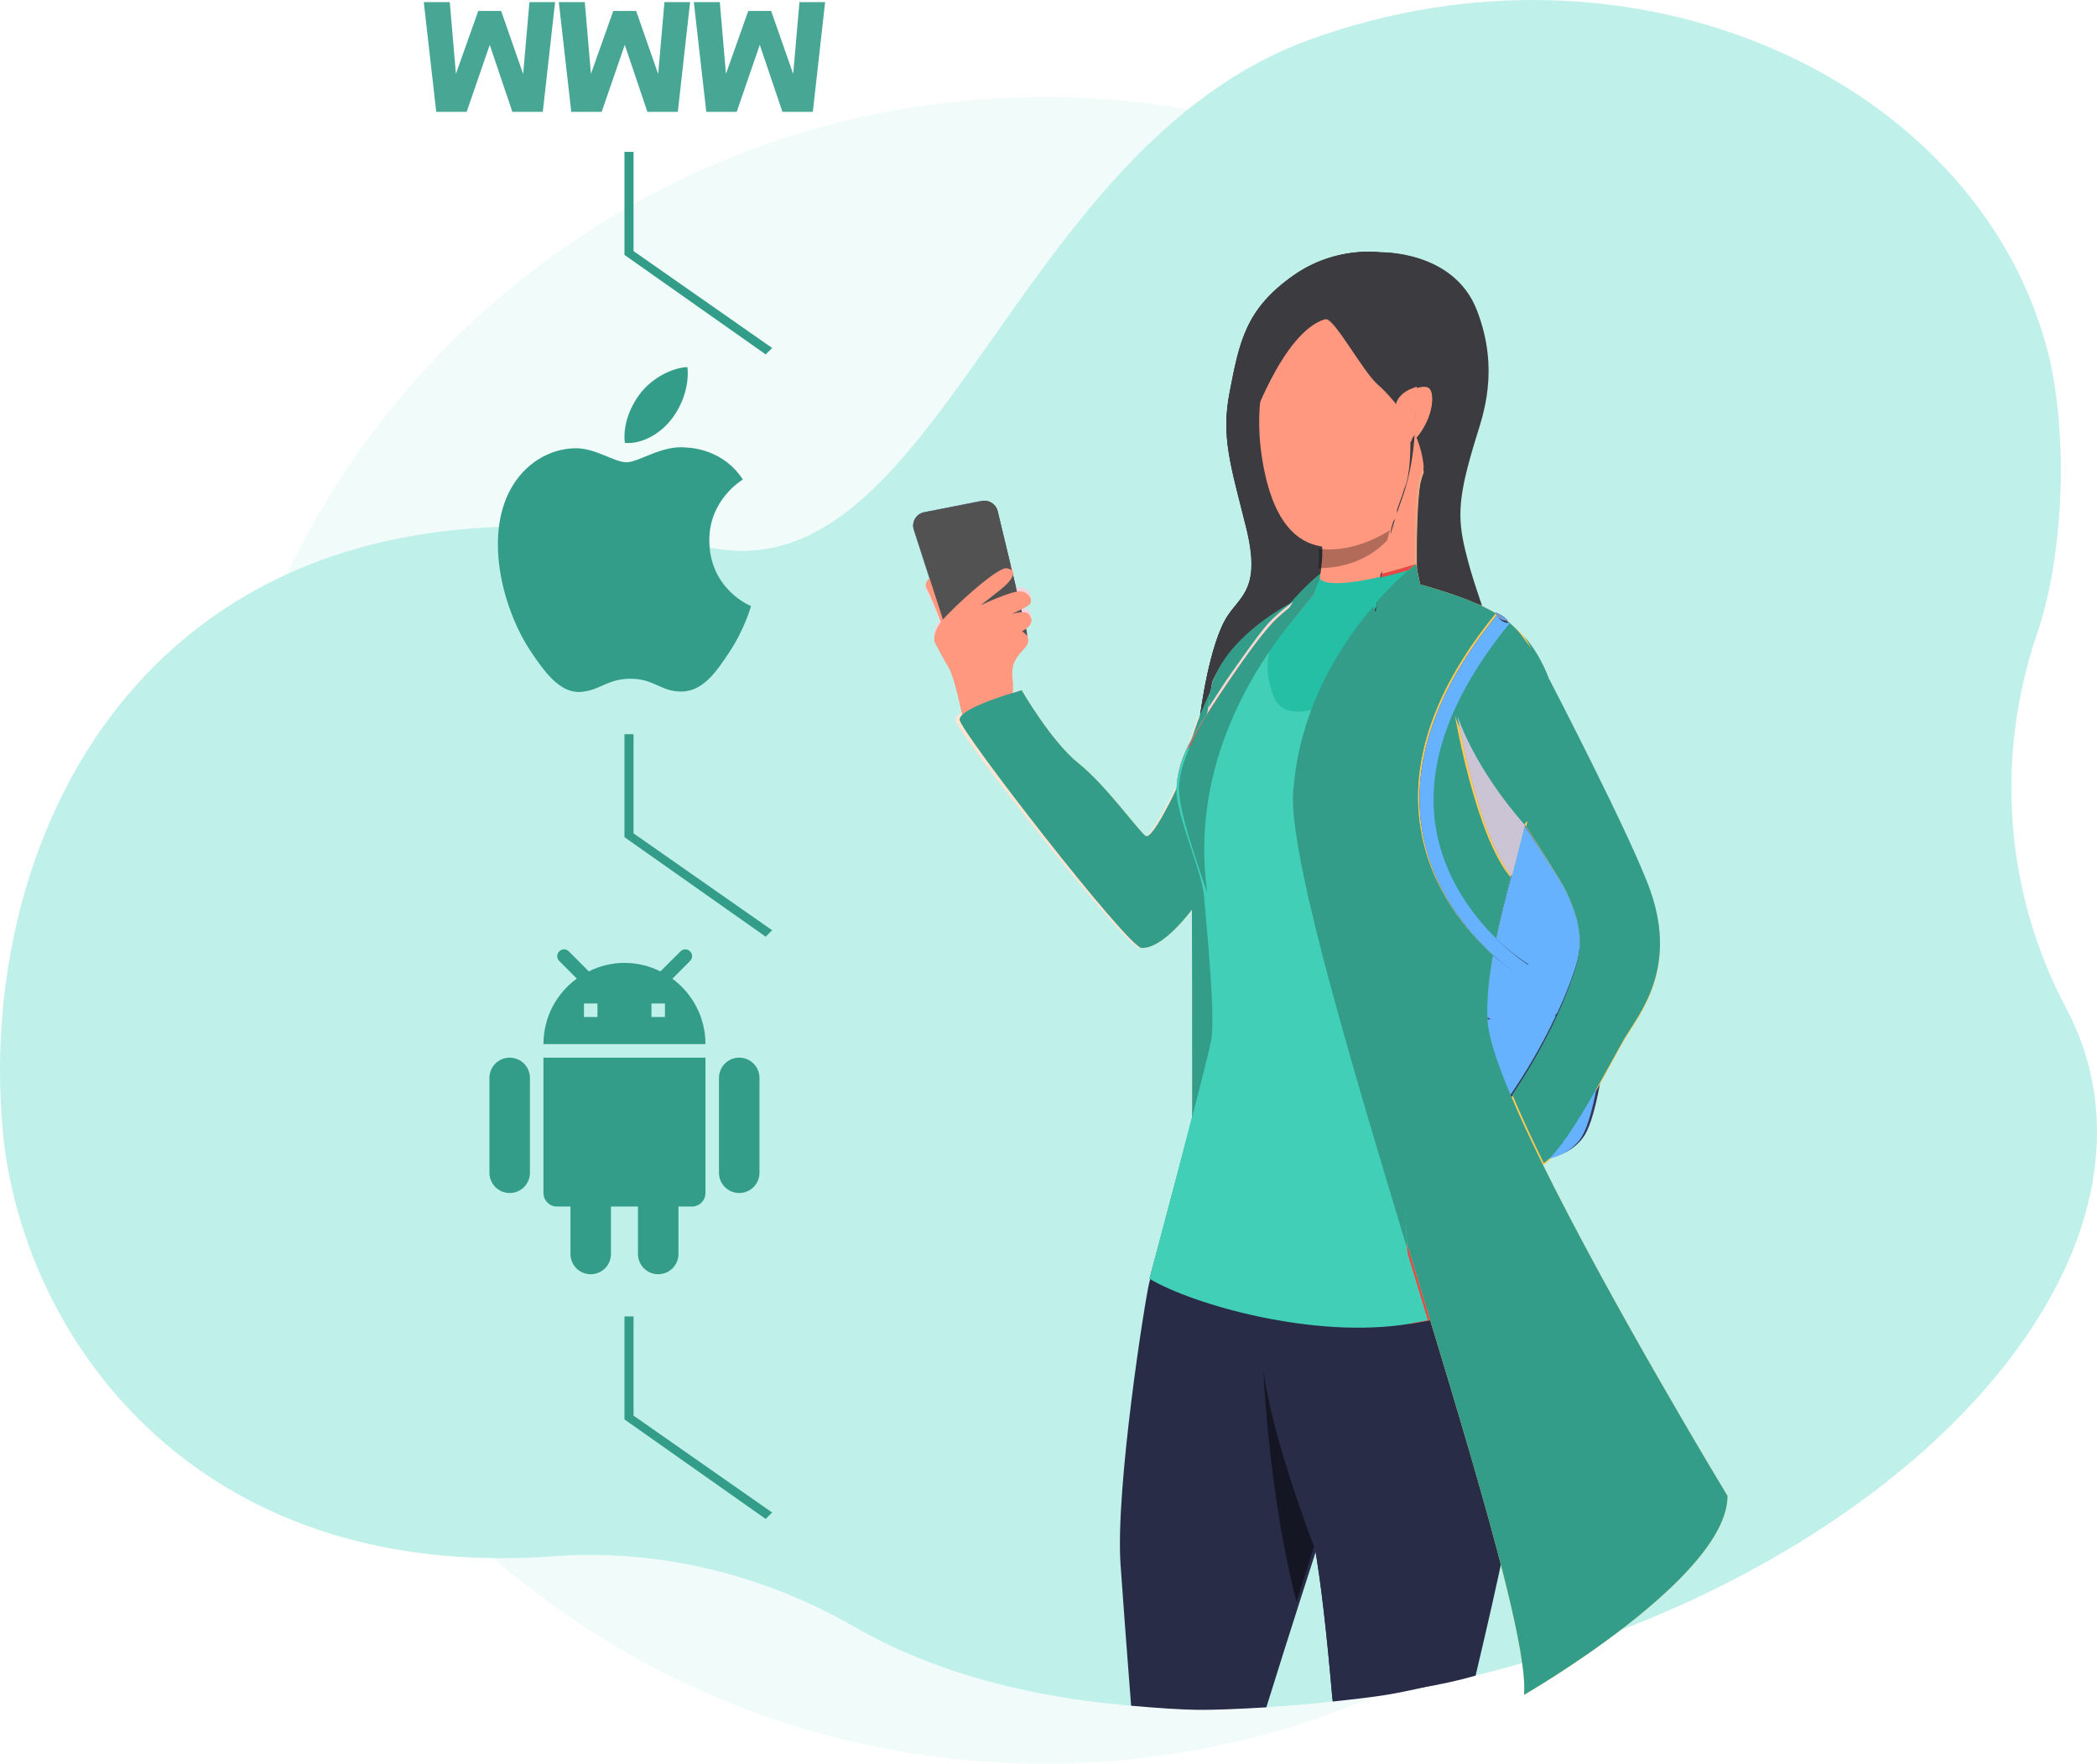 <?xml version="1.0" encoding="UTF-8"?>
<svg width="497px" height="418px" viewBox="0 0 497 418" version="1.1" xmlns="http://www.w3.org/2000/svg" xmlns:xlink="http://www.w3.org/1999/xlink">
    <!-- Generator: Sketch 53.2 (72643) - https://sketchapp.com -->
    <title>Group 49</title>
    <desc>Created with Sketch.</desc>
    <defs>
        <path d="M483.822,231.835 C490.352,212.708 491.376,183.161 485.984,163.555 C468.668,100.565 460.446,12.605 383.22,40.645 C334.105,58.48 272.933,48.735 250.066,16.311 C239.968,1.992 202.454,6.178 185.8,2.645 C156.184,-3.636 118.619,0.609 96.022,22.538 C83.865,34.336 69.594,46.725 60,63.941 C10.429,152.888 -2.678,301.764 1.664,349.524 C6.021,397.444 46.216,456.713 132.076,450.489 C157.354,448.656 182.182,454.871 203.574,467.24 C240.109,488.368 298.181,493.32 358.505,476.741 C449.245,451.802 510.712,387.595 495.794,333.334 C494.565,328.867 492.857,324.607 490.706,320.563 C476.255,293.394 473.742,261.357 483.822,231.835 Z" id="path-1"></path>
    </defs>
    <g id="Page-1" stroke="none" stroke-width="1" fill="none" fill-rule="evenodd">
        <g id="Group-49" transform="translate(0, -82)">
            <g id="Group-14" transform="translate(250, 250) scale(-1, 1) translate(-250, -250) ">
                <path d="M492.681,320.918 C478.23,293.749 475.717,261.712 485.797,232.19 C492.327,213.062 493.351,183.516 487.959,163.91 C470.643,100.919 390.552,63.389 313.326,91.43 C242.521,117.141 225.187,223.211 170.82,211.68 C42.95,184.561 -3.106,275.692 3.639,349.879 C7.996,397.799 48.191,457.068 134.051,450.843 C159.329,449.011 184.157,455.226 205.549,467.595 C242.084,488.723 300.156,493.674 360.48,477.096 C451.219,452.157 512.687,387.95 497.769,333.689 C496.54,329.222 494.832,324.961 492.681,320.918" id="Fill-5" fill="#BFF0EA" transform="translate(251.5, 284.5) scale(-1, 1) translate(-251.5, -284.5) "></path>
                <path d="M252.5,500 C142.872,500 54,411.575 54,302.499 C54,193.424 142.872,105 252.5,105 C362.13,105 451,193.424 451,302.499 C451,411.575 362.13,500 252.5,500 Z" id="Fill-4" fill="#BFF0EA" opacity="0.22" style="mix-blend-mode: multiply;"></path>
                <g id="Group-29" transform="translate(249.5, 243.5) scale(-1, 1) translate(-249.5, -243.5) ">
                    <mask id="mask-2" fill="white">
                        <use xlink:href="#path-1"></use>
                    </mask>
                    <g id="Fill-5"></g>
                </g>
            </g>
            <g id="Group-39" transform="translate(255.5, 285.5) scale(-1, 1) translate(-255.5, -285.5) translate(101, 83)">
                <g id="18951" transform="translate(0, 58)">
                    <g id="Group-48">
                        <path d="M186.901,88.672 C186.901,88.672 189.451,81.962 190.392,80.428 C191.332,78.892 188.394,75.578 186.551,79.564 C184.706,83.551 183.573,86.102 183.573,86.102 L186.901,88.672" id="Fill-116" fill="#EEA886"></path>
                        <path d="M184.363,94.436 L193.416,66.556 C194.01,64.72 192.858,62.778 190.952,62.402 L177.328,59.733 C175.621,59.4 173.95,60.463 173.544,62.148 L166.663,90.773 C166.226,92.59 167.428,94.393 169.279,94.702 L180.734,96.626 C182.323,96.896 183.869,95.962 184.363,94.436" id="Fill-117" fill="#525252"></path>
                        <path d="M188.422,93.265 C188.422,93.265 189.549,90.875 185.639,86.874 C180.443,81.559 173.16,75.419 171.437,75.68 C168.956,76.058 169.441,78.023 172.941,80.797 C176.44,83.571 177.597,84.468 177.597,84.468 C177.597,84.468 170.088,80.869 167.997,81.163 C165.909,81.457 165.022,83.574 166.169,84.393 C167.32,85.215 170.247,86.535 170.247,86.535 C170.247,86.535 166.9,85.449 166.085,86.655 C165.48,87.549 164.848,88.91 167.757,90.638 C167.757,90.638 164.77,92.216 167.401,94.888 C170.028,97.566 170.37,99.195 169.963,102.683 C169.555,106.171 171.766,111.672 171.766,111.672 L181.909,110.538 C181.909,110.538 183.769,101.43 185.088,99.303 C186.409,97.176 188.422,93.265 188.422,93.265" id="Fill-118" fill="#EEA886"></path>
                        <path d="M123.732,151.337 C128.396,158.339 134.508,165.741 139.432,165.672 C142.608,165.629 182.588,114.126 182.573,111.543 C182.552,108.623 167.858,104.596 167.858,104.596 C167.858,104.596 160.846,116.762 154.406,121.896 C147.969,127.027 140.116,137.98 138.501,139.111 C136.882,140.246 131.033,127.661 131.033,127.661 C129.102,121.597 126.718,110.868 121.086,100.925 C115.453,90.983 102.818,86.672 102.818,86.672 C78.204,97.737 116.544,139.163 116.544,139.163 C116.544,139.163 121.502,148.14 123.732,151.337" id="Fill-119" fill="#FFCA55"></path>
                        <path d="M127.571,132.672 C127.571,132.672 127.313,209.651 127.571,227.405 C127.829,245.162 104.573,184.747 104.573,184.747 C104.573,184.747 116.976,147.083 127.571,132.672" id="Fill-120" fill="#FFCA55"></path>
                        <path d="M103.573,83.672 L125.573,118.672 C125.549,118.584 124.844,116.039 123.652,108.675 C123.424,107.275 123.181,105.703 122.919,103.942 C122.844,103.421 122.73,102.903 122.589,102.39 C118.069,91.875 104.098,83.942 103.588,83.678 L103.573,83.672" id="Fill-123" fill="#EDDAD3"></path>
                        <path d="M122.466,102.262 C122.466,102.262 123.073,103.538 123.573,108.672 L119.45,102.365 C119.45,102.365 112.083,91.67 109.563,88.891 C107.038,86.109 103.573,83.672 103.573,83.672 C103.573,83.672 118.064,90.728 122.466,102.262" id="Fill-124" fill="#FFCA55"></path>
                        <path d="M124.05,153.403 C124.08,153.127 124.095,152.968 124.095,152.941 L124.074,153.07 L124.05,153.403" id="Fill-125" fill="#2F4563"></path>
                        <path d="M82.975,0.795 C82.975,0.795 65.548,0.212 59.987,14.479 C54.426,28.746 58.625,39.685 60.208,44.877 C64.353,58.449 64.695,63.375 62.689,71.564 C60.913,78.826 59.276,82.574 57.224,89.361 C55.173,96.148 58.595,95.393 58.892,95.889 C59.188,96.384 125.573,110.672 125.573,110.672 C125.573,110.672 123.464,93.698 119.071,87.013 C115.846,82.102 111.014,80.437 114.654,65.886 C118.296,51.341 120.602,44.59 118.563,34.04 C116.2,21.816 114.711,14.18 103.205,6.165 C96.267,1.333 88.473,0.266 82.975,0.795" id="Fill-126" fill="#3B3B40"></path>
                        <path d="M63.394,182.329 C62.838,192.354 60.639,202.927 56.08,213.767 C56.08,213.767 41.783,219.658 34.882,210.723 C32.161,207.207 29.792,195.386 28.792,180.303 C27.243,157.083 34.108,123.904 42.816,103.672 C42.816,103.672 65.82,138.995 63.394,182.329" id="Fill-127" fill="#323657"></path>
                        <path d="M63.573,182.677 C63.027,192.598 60.866,203.06 56.386,213.787 C56.386,213.787 42.338,219.616 35.557,210.775 C32.883,207.295 30.555,195.598 29.573,180.672 L63.573,182.677" id="Fill-128" fill="#323657"></path>
                        <path d="M96.725,76.672 C96.725,76.672 116.113,90.554 122.573,123.672 C122.573,123.672 104.378,88.259 98.447,81.948 C98.447,81.948 95.94,79.577 96.725,76.672" id="Fill-129" fill="#FFCA55"></path>
                        <path d="M94.217,343.643 C95.582,327.611 96.989,315.518 98.439,307.361 C98.844,305.079 99.269,302.92 99.722,300.951 C102.125,290.402 102.544,254.362 102.571,233.164 C102.583,223.73 102.52,217.239 102.52,217.239 C102.52,217.239 102.314,217.073 101.921,216.778 C97.39,213.329 68.342,192.306 58.214,211.957 C55.538,217.149 53.791,222.723 52.73,228.533 C49.482,246.342 47.064,269.141 49.686,287.417 C51.18,297.841 54.712,314.749 60.282,338.142 C64.453,339.324 68.86,340.29 73.503,341.043 C78.147,341.796 85.051,342.662 94.217,343.643 Z" id="Fill-134" fill="#292C47"></path>
                        <path d="M62.091,181.405 C59.399,192.077 45.734,245.382 46.071,248.554 C46.196,249.74 61.192,252.236 74.967,254.641 C97.883,258.644 127.468,250.117 137.573,244.042 L137.57,244.03 C137.357,243.245 123.813,193.022 122.817,187.23 C121.808,181.396 124.035,159.511 124.542,153.342 C124.731,151.051 125.715,147.78 126.867,144.257 L126.867,144.254 C128.82,138.284 131.257,131.596 131.12,127.706 C131.02,124.751 130.285,121.986 129.081,119.191 L129.081,119.188 C127.711,116.019 125.746,112.808 123.434,109.234 C122.085,107.146 120.663,105.021 119.247,102.954 C114.629,96.223 110.017,90.114 107.751,88.007 C106.068,86.447 104.488,85.243 103.127,84.337 L103.115,84.331 C101.11,83.006 99.572,82.312 98.831,82.013 L98.828,82.013 C98.515,81.89 98.348,81.835 98.348,81.835 L78.372,78.672 C78.372,78.672 76.24,79.436 73.232,80.45 C69.547,81.699 64.54,83.323 60.539,84.365 L60.527,84.368 C59.913,84.531 59.32,84.678 58.758,84.808 C58.758,84.808 55.347,86.073 51.743,90.108 C48.307,93.956 44.674,100.264 44.573,113.08 C44.485,124.377 57.555,151.383 59.573,159.723 C61.587,168.062 64.777,170.73 62.091,181.405" id="Fill-135" fill="#EB4747"></path>
                        <path d="M74.115,80.233 C74.115,80.233 74.677,56.908 72.681,53.154 C70.691,49.404 96.826,68.769 96.826,68.769 C96.826,68.769 96.733,69.686 96.697,70.345 L96.682,70.681 C96.631,72.867 96.655,73.197 96.847,75.057 C96.871,75.282 96.898,75.536 96.928,75.815 C97.241,78.843 98.062,82.117 99.367,84.837 C102.241,90.828 74.115,80.233 74.115,80.233" id="Fill-136" fill="#EEA886"></path>
                        <path d="M97.881,81.923 C97.881,81.923 111.133,102.499 106.645,104.295 C102.162,106.092 77.89,101.898 67.573,82.357 C67.573,82.357 83,74.364 97.881,81.923" id="Fill-137" fill="#EEA886"></path>
                        <path d="M66.47,117.672 C66.47,117.672 49.766,111.607 44.573,111.198 C44.573,111.198 48.464,80.837 65.709,83.888 C82.948,86.938 66.47,117.672 66.47,117.672" id="Fill-138" fill="#EDDAD3"></path>
                        <path d="M97.435,77.601 C97.435,77.601 96.415,81.536 74.441,74.672 L73.407,79.742 C73.407,79.742 70.503,80.186 62.573,83.482 C62.573,83.482 102.195,121.455 108.179,105.953 C114.163,90.455 98.949,81.52 98.949,81.52 L97.435,77.601" id="Fill-139" fill="#EB4747"></path>
                        <path d="M98.573,81.672 L128.573,118.672 C127.214,115.518 125.265,112.322 122.972,108.765 C121.635,106.686 120.225,104.572 118.821,102.514 C114.242,95.815 109.669,89.735 107.421,87.638 C105.752,86.085 104.186,84.886 102.836,83.985 L102.824,83.979 C100.835,82.661 99.311,81.97 98.576,81.672 L98.573,81.672" id="Fill-140" fill="#EB4747"></path>
                        <path d="M123.861,152.672 C125.783,146.719 130.927,133.037 130.554,127.237 C130.36,124.296 129.482,121.533 128.3,118.746 L128.3,118.743 C126.953,115.583 125.022,112.053 122.75,108.483 C121.425,106.403 119.034,102.888 117.64,100.826 C113.102,94.115 109.565,89.684 107.341,87.586 C105.687,86.024 104.122,84.721 102.782,83.818 C100.815,82.494 99.304,81.97 98.576,81.672 L98.573,81.672 C98.573,81.672 129.894,110.178 123.861,152.672" id="Fill-141" fill="#FFCA55"></path>
                        <path d="M56.336,208.672 C56.336,208.672 58.451,211.996 59.762,212.654 C61.073,213.312 62.573,216.426 62.573,216.426 L54.191,222.672 C54.191,222.672 51.126,215.316 47.287,213.01 C43.448,210.706 56.336,208.672 56.336,208.672" id="Fill-142" fill="#EEA886"></path>
                        <path d="M42.962,101.799 C42.962,101.799 49.954,81.573 64.457,87.897 C78.401,93.975 59.604,118.656 57.925,121.683 C56.248,124.71 40.483,149.039 38.897,152.321 C33.876,162.691 35.562,167.835 37.265,172.806 C42.989,189.485 54.178,205.083 56.894,207.772 C59.616,210.46 48.499,220.123 44.104,217.089 C38.251,213.052 27.765,192.037 24.886,187.262 C21.365,181.41 12.469,170.877 18.772,152.578 C23.018,140.254 42.962,101.799 42.962,101.799" id="Fill-143" fill="#FFCA55"></path>
                        <path d="M65.117,210.672 L46.573,225.65 C46.573,225.65 61.117,247.649 68.091,238.404 C75.069,229.162 65.117,210.672 65.117,210.672" id="Fill-144" fill="#DBCAC3"></path>
                        <path d="M103.353,126.727 L103.356,126.733 C100.324,94.284 74.416,74.672 74.416,74.672 L73.417,79.495 C46.762,87.036 46.13,92.964 44.893,110.84 C44.414,117.703 46.332,126.856 48.806,136.703 C49.809,140.699 50.911,144.814 51.973,148.934 C55.122,161.119 57.997,173.38 57.434,182.98 C56.209,203.824 0.573,295.543 0.573,295.543 C0.573,314.926 48.785,342.672 48.785,342.672 C46.536,317.117 107.691,152.466 103.353,126.727" id="Fill-145" fill="#FFCA55"></path>
                        <path d="M51.67,148.672 L51.67,148.669 C59.792,138.991 64.573,110.672 64.573,110.672 C59.736,124.498 48.576,136.539 48.576,136.539 L48.573,136.539 C49.553,140.504 50.631,144.585 51.67,148.672" id="Fill-146" fill="#B38761"></path>
                        <path d="M98.573,307.545 L98.573,307.548 C99.941,311.869 101.351,316.315 102.732,320.672 C109.413,294.663 110.573,265.672 110.573,265.672 C108.545,281.839 98.573,307.545 98.573,307.545" id="Fill-147" fill="#151624"></path>
                        <path d="M48.441,171.264 L47.573,169.853 L47.576,169.853 L48.441,171.264 M49.302,172.672 L47.576,169.853 C47.826,169.697 66.201,158.119 69.681,137.301 C72.215,122.182 66.081,105.663 52.177,88.692 L55.126,86.672 C69.672,104.43 75.649,121.775 72.938,137.886 C69.175,160.236 50.116,172.175 49.302,172.672" id="Fill-148" fill="#323657"></path>
                        <path d="M52.604,88.177 C52.604,88.177 53.486,86.893 55.541,86.167 C55.541,86.167 55.157,88.105 52.604,88.177" id="Fill-149" fill="#323657"></path>
                        <path d="M96.46,9.886 C96.46,9.886 115.533,22.403 109.334,52.667 C103.134,82.926 80.618,66.286 78.168,64.572 C75.725,62.857 68.165,43.917 67.868,35.656 C67.592,27.878 63.554,-3.307 96.46,9.886" id="Fill-150" fill="#EEA987"></path>
                        <path d="M96.021,15.872 C94.019,15.273 87.266,28.419 83.633,31.66 C79.997,34.902 73.314,43.046 72.659,51.965 C72.004,60.883 64.529,32.475 67.114,21.93 C69.699,11.387 73.154,-4.073 96.534,8.188 C119.914,20.449 113.871,42.37 113.871,42.37 C113.871,42.37 106.131,18.876 96.021,15.872" id="Fill-151" fill="#3B3B40"></path>
                        <path d="M79.12,36.786 C78.491,33.238 70.458,30.241 70.574,35.567 C70.691,40.895 75.127,47.043 77.638,46.655 C80.146,46.266 79.704,40.056 79.12,36.786" id="Fill-152" fill="#EEA987"></path>
                        <path d="M97.573,75.672 L97.533,75.672 C83.255,75.497 78.573,64.672 78.573,64.672 C88.467,72.204 96.381,70.954 97.418,70.744 L97.402,71.095 C97.349,73.382 97.374,73.727 97.573,75.672" id="Fill-153" fill="#A87860"></path>
                        <path d="M187.026,88.672 C186.891,88.454 186.742,88.23 186.573,88 L189.478,78.672 C190.342,79.129 190.865,80.3 190.398,81.034 C189.498,82.437 187.079,88.535 187.026,88.672" id="Fill-156" fill="#F3D4DE"></path>
                        <path d="M186.736,87.672 C186.379,87.19 185.951,86.678 185.43,86.135 C180.374,80.871 173.334,74.809 171.439,74.809 C171.397,74.809 171.361,74.812 171.325,74.818 C171.227,74.834 171.135,74.852 171.046,74.87 L174.027,62.15 C174.373,60.673 175.667,59.672 177.104,59.672 C177.309,59.672 177.515,59.693 177.72,59.733 L191.015,62.404 C192.875,62.78 194,64.724 193.42,66.562 L186.736,87.672 M170.144,85.792 C170.144,85.792 169.424,85.553 168.573,85.422 L168.653,85.074 C169.475,85.486 170.144,85.792 170.144,85.792 M177.443,83.703 C177.443,83.703 172.676,81.377 169.704,80.598 L170.409,77.587 C170.909,78.29 171.712,79.1 172.819,79.991 C176.295,82.796 177.443,83.703 177.443,83.703" id="Fill-157" fill="#87A9D0"></path>
                        <path d="M181.977,109.672 C179.479,107.678 173.07,105.574 170.028,104.65 C169.911,103.738 169.87,102.844 169.962,102.053 C170.37,98.517 170.028,96.866 167.401,94.151 C165.183,91.868 166.957,90.372 167.571,89.959 C167.685,89.883 167.757,89.843 167.757,89.843 C167.709,89.816 167.664,89.786 167.619,89.758 C164.866,88.047 165.492,86.697 166.085,85.806 C166.376,85.368 166.99,85.228 167.658,85.228 C167.991,85.228 168.338,85.265 168.665,85.313 C169.522,85.444 170.247,85.684 170.247,85.684 C170.247,85.684 169.573,85.377 168.746,84.964 C167.847,84.517 166.768,83.948 166.169,83.513 C165.022,82.683 165.908,80.537 167.997,80.239 C168.081,80.227 168.171,80.221 168.267,80.221 C168.668,80.221 169.198,80.315 169.804,80.476 C172.797,81.258 177.597,83.589 177.597,83.589 C177.597,83.589 176.44,82.68 172.941,79.868 C171.826,78.974 171.017,78.162 170.514,77.457 C169.495,76.04 169.714,75.061 171.155,74.733 C171.245,74.715 171.338,74.697 171.437,74.681 C171.473,74.675 171.508,74.672 171.55,74.672 C173.459,74.672 180.548,80.75 185.639,86.028 C186.163,86.572 186.595,87.086 186.954,87.569 C187.134,87.809 187.293,88.043 187.437,88.271 C189.141,90.962 188.422,92.507 188.422,92.507 C188.422,92.507 186.409,96.471 185.088,98.627 C183.922,100.533 182.331,107.982 181.977,109.672" id="Fill-158" fill="#F3D4DE"></path>
                        <path d="M139.868,165.672 C136.03,165.672 131.492,161.283 127.459,156.076 C127.469,151.907 127.478,148.078 127.487,144.772 C129.55,138.614 131.693,131.489 131.443,127.708 C131.443,127.708 136.862,139.22 138.761,139.217 C138.847,139.217 138.926,139.196 138.996,139.145 C140.63,138.015 148.573,127.075 155.083,121.951 C161.597,116.823 168.69,104.672 168.69,104.672 C168.69,104.672 169.339,104.847 170.369,105.154 C173.463,106.07 179.982,108.155 182.524,110.131 C183.18,110.638 183.57,111.138 183.573,111.611 C183.588,114.19 143.15,165.63 139.938,165.672 C139.913,165.672 139.892,165.672 139.868,165.672 M128.377,117.537 C127.331,115.353 126.039,113.03 124.573,110.665 C125.545,110.873 126.082,110.987 126.082,110.987 C126.082,110.987 126.082,110.984 126.079,110.975 C126.956,113.238 127.712,115.449 128.377,117.537" id="Fill-159" fill="#FFE5D1"></path>
                        <path d="M127.498,205.672 C125.129,196.762 123.197,189.279 122.839,187.247 C121.804,181.393 124.089,159.433 124.609,153.243 L124.584,153.579 C124.615,153.3 124.631,153.14 124.631,153.113 L124.609,153.243 C124.646,152.767 124.721,152.253 124.827,151.701 C124.765,152.171 124.702,152.64 124.631,153.113 C125.332,151.023 126.442,147.988 127.573,144.672 C127.564,147.994 127.554,151.844 127.545,156.035 C127.511,171.002 127.479,190.333 127.498,205.672" id="Fill-160" fill="#FFE5D1"></path>
                        <path d="M124.05,153.403 L124.074,153.07 L124.095,152.941 C124.095,152.968 124.08,153.127 124.05,153.403" id="Fill-163" fill="#6EA2D5"></path>
                        <path d="M124.084,110.349 C123.731,109.775 123.37,109.194 123,108.614 C121.664,106.526 119.254,102.996 117.849,100.926 C113.276,94.187 109.71,89.739 107.468,87.633 C107.444,87.608 107.42,87.587 107.399,87.566 C101.784,79.924 96.964,76.418 96.916,76.382 C96.904,76.273 96.892,76.164 96.883,76.055 C96.853,75.774 96.826,75.518 96.802,75.291 C96.663,73.949 96.612,73.396 96.612,72.387 C96.612,71.982 96.621,71.504 96.636,70.876 L96.651,70.54 C102.034,69.483 107.137,64.877 109.623,52.762 C110.965,46.213 111.124,40.499 110.549,35.558 C112.231,39.447 113.191,42.345 113.191,42.345 C113.191,42.345 119.212,20.56 95.917,8.375 C89.827,5.19 85.097,3.888 81.381,3.888 C70.883,3.888 69.672,14.623 67.768,22.362 C65.532,31.452 69.679,53.578 71.551,53.578 C71.837,53.575 72.041,53.052 72.129,51.88 C72.255,52.224 72.381,52.569 72.511,52.91 C72.52,52.983 72.556,53.079 72.616,53.194 C72.619,53.2 72.622,53.206 72.625,53.212 C72.721,53.469 72.821,53.726 72.92,53.98 C73.997,57.597 74.145,67.969 74.121,74.62 L73.122,79.455 C67.36,81.09 62.813,82.649 59.217,84.272 C60.556,80.223 61.76,76.811 63.036,71.565 C65.031,63.375 64.691,58.449 60.568,44.878 C58.995,39.686 54.818,28.746 60.349,14.48 C65.461,1.292 80.653,0.793 82.925,0.793 C83.111,0.793 83.21,0.796 83.21,0.796 C84.035,0.718 84.911,0.672 85.825,0.672 C90.995,0.672 97.47,2.062 103.328,6.166 C114.771,14.18 116.251,21.817 118.601,34.041 C120.629,44.591 118.337,51.342 114.714,65.886 C111.094,80.437 115.899,82.102 119.107,87.013 C123.413,93.598 125.51,110.18 125.57,110.66 C125.573,110.669 125.573,110.672 125.573,110.672 C125.573,110.672 125.043,110.557 124.084,110.349 Z" id="Fill-164" fill="#3B3B40"></path>
                        <path d="M47.757,185.664 C46.213,185.575 43.944,184.073 40.951,181.157 C39.619,178.306 38.384,175.354 37.327,172.37 C35.575,167.403 33.842,162.265 39.005,151.906 C39.814,150.281 44.21,143.481 48.647,136.672 C49.676,140.678 50.806,144.801 51.897,148.931 C53.188,153.816 54.436,158.712 55.431,163.446 C51.267,167.4 47.868,169.491 47.76,169.557 L48.335,170.476 L49.53,172.382 C49.833,172.204 52.604,170.509 56.197,167.352 C57.155,172.636 57.708,177.641 57.544,182.109 C53.163,184.602 49.9,185.786 47.757,185.664 Z" id="Fill-165" fill="#66B2FF"></path>
                        <path d="M43.132,215.672 C40.345,215.096 37.643,213.763 35.595,211.137 C34.089,209.213 32.693,204.78 31.573,198.678 C35.273,205.119 39.709,212.335 43.132,215.672 M52.154,200.707 C48.837,195.902 44.699,189.143 41.231,181.672 L57.573,182.618 C57.561,182.933 57.549,183.248 57.53,183.557 C57.305,187.297 55.297,193.33 52.154,200.707" id="Fill-166" fill="#66B2FF"></path>
                        <path d="M107.573,87.672 C105.849,86.159 104.223,84.893 102.824,84.016 C100.744,82.709 99.146,82.192 98.376,81.897 L98.373,81.897 L96.784,78.09 C96.702,77.614 96.63,77.142 96.573,76.672 C96.623,76.708 101.681,80.156 107.573,87.672" id="Fill-167" fill="#FFE5D1"></path>
                        <path d="M75.673,254.642 C74.312,254.404 72.943,254.163 71.573,253.922 C87.664,200.831 106.117,141.891 103.669,127.347 C103.071,120.914 101.572,114.981 99.551,109.608 C100.752,109.921 101.876,110.089 102.903,110.089 C105.489,110.089 107.469,109.017 108.481,106.43 C110.244,101.928 110.163,97.988 109.175,94.672 L111.908,98.06 C119.718,110.306 127.75,129.076 124.9,152.025 C124.798,152.573 124.726,153.085 124.69,153.558 C124.188,159.714 121.986,181.553 122.983,187.374 C123.329,189.395 125.191,196.837 127.474,205.698 C131.722,222.172 137.432,243.544 137.57,244.053 L137.573,244.065 C131.331,247.854 117.57,252.594 102.596,254.648 C97.889,255.293 93.065,255.672 88.313,255.672 C83.988,255.672 79.725,255.356 75.673,254.642 Z" id="Fill-173" fill="#41CFB8"></path>
                        <path d="M93.693,78.672 C90.625,78.672 85.152,77.861 75.39,74.857 C74.999,74.533 74.779,74.364 74.764,74.352 C74.788,67.688 74.641,57.296 73.573,53.672 C75.656,59.098 77.87,63.597 78.995,64.393 C79.915,65.044 83.684,67.833 88.351,69.41 C85.63,68.55 82.436,67.028 78.995,64.393 C78.995,64.393 83.496,74.854 97.221,75.024 L97.26,75.024 C97.122,73.679 97.072,73.125 97.072,72.114 C97.072,73.125 97.122,73.679 97.26,75.024 C97.283,75.251 97.31,75.508 97.34,75.79 C97.349,75.899 97.361,76.008 97.373,76.117 C97.427,76.595 97.495,77.077 97.573,77.561 C97.561,77.603 97.212,78.672 93.693,78.672" id="Fill-174" fill="#FF987F"></path>
                        <path d="M57.534,85.426 C57.882,85.24 58.242,85.072 58.611,84.919 C58.242,85.087 57.882,85.255 57.534,85.426" id="Fill-175" fill="#F3EDF3"></path>
                        <path d="M102.491,109.672 C101.447,109.672 100.306,109.505 99.085,109.194 C91.763,90.161 77.726,78.189 74.573,75.672 C84.557,78.638 90.154,79.439 93.292,79.439 C96.89,79.439 97.247,78.383 97.26,78.342 L98.795,82.171 L108.864,94.37 C109.868,97.661 109.95,101.571 108.159,106.04 C107.13,108.608 105.119,109.672 102.491,109.672" id="Fill-176" fill="#25BFA6"></path>
                        <path d="M111.573,97.672 L108.762,94.215 L98.573,81.672 C98.573,81.672 104.994,87.441 111.573,97.672" id="Fill-177" fill="#F1A4CD"></path>
                        <path d="M123.861,152.672 C123.929,152.203 123.989,151.736 124.049,151.27 C126.882,128.335 118.899,109.579 111.138,97.341 C104.779,87.322 98.573,81.672 98.573,81.672 L98.576,81.672 C99.304,81.97 100.815,82.494 102.782,83.818 C104.105,84.706 105.642,85.988 107.272,87.52 C107.293,87.541 107.317,87.562 107.34,87.586 C109.564,89.684 113.102,94.115 117.639,100.826 C119.034,102.888 121.425,106.403 122.75,108.483 C123.117,109.061 123.475,109.639 123.825,110.211 C125.261,112.573 126.526,114.894 127.55,117.076 C127.816,117.642 128.067,118.199 128.3,118.743 L128.3,118.746 C129.482,121.533 130.359,124.296 130.553,127.237 C130.798,131.014 128.7,138.132 126.679,144.284 C125.595,147.58 124.532,150.595 123.861,152.672" id="Fill-178" fill="#FFE5D1"></path>
                        <path d="M44.101,216.672 L44.101,216.672 C43.648,216.362 43.167,215.948 42.665,215.448 C39.285,212.094 34.905,204.843 31.252,198.371 C28.431,193.373 26.042,188.84 24.886,186.925 C21.365,181.089 12.469,170.584 18.772,152.334 C23.017,140.044 42.96,101.692 42.96,101.692 C42.96,101.692 44.912,96.055 48.896,91.672 C45.432,96.299 44.972,102.201 44.366,110.987 C43.888,117.851 45.802,127.011 48.271,136.868 C43.957,143.666 39.682,150.455 38.895,152.078 C33.875,162.42 35.56,167.55 37.263,172.508 C38.291,175.488 39.493,178.435 40.787,181.282 C44.212,188.789 48.298,195.581 51.573,200.41 C49.512,205.329 46.958,210.842 44.101,216.672" id="Fill-179" fill="#339D89"></path>
                        <path d="M48.785,342.672 C48.785,342.672 0.573,314.926 0.573,295.543 C0.573,295.543 27.851,250.574 44.628,216.453 C47.491,210.627 50.05,205.117 52.115,200.201 C55.225,192.793 57.211,186.735 57.434,182.98 C57.452,182.669 57.464,182.353 57.476,182.036 C57.636,177.578 57.097,172.584 56.164,167.313 C62.299,161.791 70.891,151.782 73.284,137.556 C75.994,121.449 70.021,104.11 55.486,86.357 C55.486,86.357 55.483,86.36 55.48,86.36 C56.296,85.878 57.178,85.405 58.136,84.938 C58.485,84.766 58.846,84.597 59.216,84.428 C59.313,84.383 59.406,84.341 59.505,84.299 C63.103,82.68 67.652,81.125 73.417,79.495 L74.416,74.672 C74.431,74.684 74.654,74.853 75.048,75.176 C78.158,77.713 92.003,89.784 99.225,108.974 C101.251,114.351 102.753,120.289 103.355,126.733 L103.352,126.727 C105.806,141.281 87.313,200.265 71.186,253.395 C64.608,275.069 58.422,295.778 54.213,312.089 C53.801,313.69 53.409,315.236 53.036,316.749 C50.053,328.85 48.379,338.046 48.785,342.672 M51.973,148.934 C60.279,139.174 65.168,110.629 65.168,110.629 C60.222,124.566 48.809,136.703 48.809,136.703 C48.143,134.055 42.053,135.766 41.504,133.25 C40.01,126.406 42.727,115.647 43.077,110.632 C43.274,107.795 43.323,105.34 43.595,103.051 C44.165,98.255 47.083,94.668 49.432,91.538 C50.275,90.417 51.296,89.368 52.542,88.374 C66.432,105.342 72.562,121.856 70.03,136.971 C68.016,149.027 61.008,157.985 55.417,163.416 C54.448,158.693 53.232,153.807 51.973,148.934 Z" id="Fill-180" fill="#339D89"></path>
                        <path d="M51.67,148.672 C50.631,144.585 49.553,140.504 48.573,136.539 L48.576,136.539 C48.576,136.539 59.736,124.498 64.573,110.672 C64.573,110.672 59.792,138.991 51.67,148.669 L51.67,148.672" id="Fill-181" fill="#CAC4D4"></path>
                        <path d="M102.732,320.672 C101.351,316.315 99.941,311.869 98.573,307.548 L98.573,307.545 C98.573,307.545 108.545,281.839 110.573,265.672 C110.573,265.672 109.413,294.663 102.732,320.672" id="Fill-182" fill="#5C8BC4"></path>
                        <path d="M49.302,172.672 L48.136,170.77 L47.573,169.853 L47.576,169.853 C47.681,169.787 50.996,167.701 55.057,163.754 C60.652,158.321 67.665,149.361 69.681,137.301 C72.215,122.182 66.081,105.663 52.177,88.692 C54.74,88.62 55.126,86.672 55.126,86.672 C69.672,104.43 75.649,121.775 72.938,137.886 C70.543,152.117 61.944,162.129 55.804,167.652 C52.3,170.803 49.598,172.494 49.302,172.672" id="Fill-183" fill="#66B2FF"></path>
                        <path d="M52.604,88.177 L52.604,88.177 C52.604,88.177 52.604,88.177 52.607,88.174 C52.661,88.096 53.552,86.872 55.535,86.17 C55.538,86.17 55.541,86.167 55.541,86.167 C55.541,86.167 55.157,88.105 52.604,88.177" id="Fill-184" fill="#719BD2"></path>
                        <path d="M94.849,70.672 C93.279,70.672 91.05,70.46 88.372,69.622 C83.634,68.04 79.807,65.244 78.874,64.591 C77.732,63.792 75.484,59.281 73.37,53.84 C73.27,53.585 73.17,53.327 73.073,53.069 C73.033,52.965 72.997,52.865 72.958,52.765 C72.827,52.422 72.7,52.076 72.573,51.73 C72.767,49.091 73.494,46.52 74.515,44.124 C75.705,45.712 77.023,46.747 78.062,46.747 C78.141,46.747 78.217,46.741 78.293,46.729 C80.768,46.334 80.331,40.025 79.756,36.704 C79.707,36.421 79.616,36.145 79.486,35.875 C80.965,33.998 82.425,32.483 83.582,31.457 C87.145,28.29 93.704,15.672 95.87,15.672 C95.918,15.672 95.967,15.678 96.009,15.693 C102.577,17.637 108.148,28.157 111.256,35.331 C111.835,40.295 111.674,46.037 110.323,52.616 C107.821,64.788 102.683,69.415 97.263,70.478 L97.263,70.475 C96.972,70.533 96.13,70.672 94.849,70.672" id="Fill-185" fill="#FF987F"></path>
                        <path d="M66.238,22.381 C66.316,22.063 64.495,19.413 64.576,19.087 C66.453,11.517 71.063,3.672 81.138,3.672 C84.858,3.672 89.485,5.627 95.581,8.795 C118.9,20.917 112.873,42.589 112.873,42.589 C112.873,42.589 111.912,39.706 110.228,35.837 C107.138,28.733 101.599,18.316 95.069,16.392 C95.027,16.377 94.979,16.371 94.93,16.371 C92.777,16.371 86.256,28.865 82.714,32.001 C81.563,33.017 80.111,34.517 78.641,36.375 C77.762,34.553 75.171,33.059 73.15,33.059 C71.659,33.059 70.479,33.871 70.524,35.969 C70.59,39.011 72.021,42.321 73.699,44.543 C72.684,46.915 71.961,49.461 71.768,52.074 C71.725,52.648 71.851,53.663 71.768,54.163 C71.682,54.679 71.386,54.671 71.24,54.672 C69.367,54.672 64,31.424 66.238,22.381 Z" id="Fill-186" fill="#3B3B40"></path>
                        <path d="M73.811,44.143 C72.102,41.98 70.644,38.758 70.576,35.796 C70.53,33.753 70.963,32.672 72.482,32.672 C74.541,32.672 77.951,34.417 78.847,36.191 C78.979,36.451 79.071,36.718 79.12,36.99 C79.704,40.192 80.145,46.274 77.638,46.655 C77.561,46.666 77.485,46.672 77.405,46.672 C76.352,46.672 75.017,45.674 73.811,44.143 Z" id="Fill-187" fill="#FF987F"></path>
                        <path d="M97.573,75.672 L97.533,75.672 C83.255,75.497 78.573,64.672 78.573,64.672 C82.153,67.398 85.474,68.974 88.306,69.864 C91.05,70.728 93.335,70.948 94.943,70.948 C96.257,70.948 97.12,70.804 97.418,70.744 L97.418,70.747 L97.402,71.095 C97.387,71.747 97.377,72.242 97.377,72.661 C97.377,73.708 97.43,74.281 97.573,75.672" id="Fill-188" fill="#FF987F"></path>
                        <path d="M125.573,110.672 C125.573,110.672 104.051,106.058 85.439,101.978 C85.102,96.028 84.528,90.093 83.721,84.366 C82.811,77.848 81.563,71.617 79.973,66.029 L79.961,66.029 C79.36,63.905 78.699,61.868 77.982,59.94 C76.265,55.301 75.288,50.493 74.86,45.713 C74.744,44.531 74.678,43.35 74.626,42.174 C74.511,39.089 74.587,36.043 74.82,33.075 C75.664,22.32 78.45,12.692 80.519,6.811 C80.911,5.696 81.275,4.723 81.588,3.907 C82.343,1.913 82.85,0.795 82.85,0.795 C88.367,0.266 96.176,1.342 103.137,6.162 C114.681,14.182 116.177,21.815 118.545,34.033 C120.587,44.586 118.271,51.337 114.63,65.884 C110.97,80.426 115.813,82.1 119.051,87.01 C123.464,93.698 125.573,110.672 125.573,110.672" id="Fill-211" fill="#3B3B40"></path>
                        <path d="M186.901,88.672 C186.901,88.672 189.451,81.962 190.392,80.428 C191.332,78.892 188.394,75.578 186.551,79.564 C184.706,83.551 183.573,86.102 183.573,86.102 L186.901,88.672" id="Fill-212" fill="#FF987F"></path>
                        <path d="M184.363,94.436 L193.416,66.556 C194.01,64.72 192.858,62.778 190.952,62.402 L177.328,59.733 C175.62,59.4 173.949,60.463 173.544,62.148 L166.662,90.773 C166.229,92.59 167.427,94.393 169.278,94.702 L180.734,96.626 C182.323,96.896 183.869,95.962 184.363,94.436" id="Fill-213" fill="#525252"></path>
                        <path d="M188.422,93.265 C188.422,93.265 189.549,90.875 185.639,86.874 C180.443,81.559 173.16,75.419 171.437,75.68 C168.956,76.058 169.441,78.023 172.941,80.797 C176.44,83.571 177.597,84.471 177.597,84.471 C177.597,84.471 170.088,80.869 167.997,81.163 C165.909,81.457 165.022,83.574 166.169,84.393 C167.32,85.218 170.247,86.535 170.247,86.535 C170.247,86.535 166.9,85.449 166.085,86.655 C165.48,87.549 164.848,88.91 167.757,90.638 C167.757,90.638 164.77,92.216 167.401,94.888 C170.028,97.566 170.37,99.195 169.963,102.683 C169.555,106.171 171.766,111.672 171.766,111.672 L181.909,110.538 C181.909,110.538 183.769,101.43 185.088,99.303 C186.409,97.176 188.422,93.265 188.422,93.265" id="Fill-214" fill="#FF987F"></path>
                        <path d="M139.432,165.672 C142.608,165.629 182.588,114.126 182.573,111.543 C182.552,108.623 167.858,104.596 167.858,104.596 C167.858,104.596 160.846,116.762 154.406,121.896 C147.969,127.027 140.116,137.983 138.501,139.114 C136.882,140.246 131.033,127.661 131.033,127.661 C129.102,121.597 126.718,110.868 121.086,100.925 C115.453,90.983 102.818,86.672 102.818,86.672 C78.204,97.737 116.544,139.163 116.544,139.163 C116.544,139.163 121.502,148.14 123.732,151.337 C128.399,158.339 134.508,165.741 139.432,165.672 Z" id="Fill-215" fill="#339D89"></path>
                        <path d="M96.724,76.672 C96.724,76.672 116.113,90.554 122.573,123.672 C122.573,123.672 104.377,88.259 98.446,81.948 C98.446,81.948 95.942,79.577 96.724,76.672" id="Fill-216" fill="#339D89"></path>
                        <path d="M127.571,132.672 C127.571,132.672 127.313,209.651 127.571,227.405 C127.829,245.162 104.573,184.747 104.573,184.747 C104.573,184.747 116.976,147.083 127.571,132.672" id="Fill-217" fill="#339D89"></path>
                        <path d="M97.666,307.221 C99.049,311.528 100.475,315.956 101.871,320.297 C103.898,326.61 106.566,335.06 109.874,345.645 C117.213,346.086 122.705,346.283 126.351,346.235 C129.996,346.186 135.186,345.862 141.92,345.263 C142.971,331.788 143.806,320.64 144.422,311.819 C145.687,293.771 138.615,248.897 137.603,244.884 C137.515,244.512 137.363,243.997 137.18,243.362 C135.318,237.068 129.325,219.198 129.325,219.198 C117.181,215.614 108.031,214.964 101.207,216.343 C92.17,218.17 87.194,223.557 84.711,230.393 C78.776,246.71 86.987,271.279 87.859,275.469 C88.535,278.699 92.84,292.21 97.666,307.221 Z" id="Fill-221" fill="#292C47"></path>
                        <path d="M99.717,301.095 C99.264,303.073 98.842,305.233 98.431,307.51 C96.982,315.668 95.558,327.923 94.159,344.276 C89.47,343.782 85.608,343.314 82.573,342.871 C79.538,342.429 75.274,341.559 69.781,340.261 C70.893,324 71.448,314.727 71.444,312.442 C71.441,310.545 71.518,309.157 71.444,307.51 C71.416,306.869 71.468,304.788 71.444,304.108 C71.02,291.998 75.274,274.307 75.944,254.494 C76.148,248.582 76.394,242.544 76.661,236.49 C77.15,225.689 77.743,214.837 78.385,204.672 C88.84,207.284 99.354,214.93 101.927,216.894 C102.314,217.193 102.518,217.346 102.518,217.346 C102.518,217.346 102.583,223.855 102.571,233.281 C102.545,254.494 102.131,290.541 99.717,301.095 Z" id="Fill-222" fill="#292C47"></path>
                        <path d="M137.573,244.064 C127.592,250.086 98.486,258.538 75.787,254.713 C75.838,253.247 74.519,251.814 74.575,250.335 C74.744,245.85 76.306,241.27 76.508,236.721 C78.129,200.915 80.884,164.722 83.474,153.814 C86.048,142.905 87.358,123.026 86.217,103.006 L86.19,102.475 C86.142,101.48 86.075,100.486 85.997,99.488 C85.659,94.563 85.155,89.664 84.482,84.908 L84.431,84.507 C84.198,82.879 83.954,81.264 83.655,79.672 L98.6,82.063 C98.6,82.063 98.77,82.117 99.08,82.246 C99.82,82.545 101.347,83.226 103.339,84.558 L103.354,84.558 C104.7,85.463 106.275,86.668 107.944,88.23 C110.196,90.325 114.78,96.438 119.362,103.156 C120.771,105.215 122.181,107.334 123.527,109.426 C125.818,112.995 127.773,116.202 129.134,119.367 C130.321,122.158 131.06,124.925 131.166,127.873 L131.166,128.184 C131.166,132.099 128.821,138.601 126.931,144.403 C125.793,147.921 124.809,151.191 124.628,153.479 C124.124,159.631 121.912,181.491 122.908,187.317 C123.904,193.108 137.35,243.262 137.573,244.049 L137.573,244.064 Z" id="Fill-223" fill="#41CFB8"></path>
                        <path d="M103.573,83.672 L125.573,118.672 C125.549,118.584 124.844,116.039 123.652,108.674 C123.424,107.274 123.181,105.701 122.919,103.941 C122.844,103.419 122.73,102.901 122.589,102.389 C118.069,91.873 104.098,83.939 103.588,83.675 L103.573,83.672" id="Fill-224" fill="#EDDAD3"></path>
                        <path d="M80.152,65.798 L80.139,65.798 C79.536,63.684 78.871,61.657 78.152,59.739 C77.524,58.061 77.003,56.374 76.573,54.672 C83.63,59.053 96.792,68.699 96.792,68.699 C96.792,68.699 96.685,69.616 96.661,70.287 L96.636,70.62 C96.584,72.812 96.609,73.134 96.804,75.004 L96.883,75.765 C97.209,78.808 98.032,82.095 99.364,84.828 C101.093,88.4 91.744,86.106 83.864,83.643 C83.548,81.449 83.192,79.288 82.797,77.175 C82.584,76.032 80.399,74.882 80.164,73.769 C79.575,70.993 80.877,68.339 80.152,65.798 Z" id="Fill-225" fill="#FF987F"></path>
                        <path d="M122.466,102.262 L122.466,102.262 C122.466,102.262 123.073,103.538 123.573,108.672 L119.45,102.365 C119.45,102.365 112.083,91.67 109.563,88.891 C107.038,86.109 103.573,83.672 103.573,83.672 C103.573,83.672 118.061,90.728 122.466,102.262" id="Fill-226" fill="#339D89"></path>
                        <path d="M107.635,104.296 C104.99,105.34 95.555,104.362 86.078,99.47 C85.737,94.511 85.23,89.579 84.552,84.79 L84.5,84.386 C84.223,82.459 83.929,80.559 83.573,78.686 C88.257,78.556 93.546,79.297 98.771,81.925 C98.771,81.925 112.173,102.502 107.635,104.296" id="Fill-227" fill="#EEA886"></path>
                        <path d="M124.05,153.403 C124.077,153.127 124.095,152.968 124.095,152.941 L124.074,153.07 L124.05,153.403" id="Fill-228" fill="#2F4563"></path>
                        <path d="M85.61,102.708 L85.582,102.178 C85.244,96.292 86.412,89.449 83.789,84.622 C83.742,84.535 83.742,84.401 83.789,84.221 C83.718,83.714 83.155,83.096 83.077,82.593 C82.867,81.228 82.696,79.928 82.576,78.621 C82.546,78.3 82.759,77.999 82.698,77.672 C96.427,80.862 97.177,78.1 97.177,78.1 L98.718,81.962 C98.718,81.962 114.264,90.758 108.147,106.013 C105.379,112.923 95.538,109.034 85.61,102.708 Z" id="Fill-229" fill="#25BFA6"></path>
                        <path d="M98.573,81.672 L128.573,118.672 C127.214,115.518 125.265,112.322 122.972,108.765 C121.635,106.686 120.225,104.572 118.821,102.514 C114.242,95.815 109.669,89.735 107.421,87.638 C105.752,86.085 104.186,84.886 102.836,83.985 L102.824,83.982 C100.835,82.661 99.311,81.97 98.576,81.672 L98.573,81.672" id="Fill-230" fill="#EB4747"></path>
                        <path d="M130.553,127.237 C130.359,124.296 129.482,121.533 128.299,118.746 C126.953,115.583 125.021,112.053 122.749,108.483 C121.424,106.403 119.032,102.888 117.638,100.826 C113.1,94.115 109.562,89.684 107.338,87.586 C105.681,86.024 104.12,84.721 102.779,83.818 C100.812,82.494 99.301,81.97 98.573,81.672 C98.57,81.672 100.767,84.276 104.853,89.507 C113.703,100.836 127.988,123.6 123.86,152.672 C125.783,146.719 130.93,133.037 130.553,127.237 Z" id="Fill-231" fill="#339D89"></path>
                        <path d="M78.821,153.195 C81.889,140.112 82.054,113.489 80.134,89.857 C79.965,87.776 84.768,86.713 84.483,84.672 C92.096,93.536 101.598,108.107 103.353,127.057 C105.538,140.076 91.096,188.569 76.573,236.672 C78.181,200.822 76.253,164.117 78.821,153.195 Z" id="Fill-232" fill="#339D89"></path>
                        <path d="M98.573,307.545 L98.573,307.548 C99.941,311.869 101.351,316.315 102.732,320.672 C109.416,294.663 110.573,265.672 110.573,265.672 C108.545,281.839 98.573,307.545 98.573,307.545" id="Fill-233" fill="#151624"></path>
                        <path d="M80.95,65.921 L80.938,65.921 C80.692,65.046 79.236,64.24 78.969,63.396 C78.589,62.194 79.388,60.971 78.969,59.839 C78.435,58.396 77.096,57.048 76.7,55.576 C75.515,51.164 75.803,46.54 75.628,42.094 C75.069,27.841 78.878,14.264 81.494,6.772 C85.484,6.356 90.665,7.21 97.376,9.89 C97.376,9.89 116.557,22.405 110.329,52.667 C104.916,78.876 87.197,69.897 80.95,65.921 Z" id="Fill-234" fill="#FF987F"></path>
                        <path d="M95.91,16.653 C93.89,16.062 87.103,28.974 83.445,32.161 C81.206,34.105 77.812,37.87 75.366,42.508 C75.056,34.628 72.707,26.439 73.917,19.904 C75.19,13.025 80.064,7.923 81.333,4.672 C84.994,4.801 90.594,6.127 96.433,9.11 C119.948,21.147 113.866,42.672 113.866,42.672 C113.866,42.672 106.085,19.597 95.91,16.653 Z" id="Fill-235" fill="#3B3B40"></path>
                        <path d="M75.449,45.488 C75.342,44.329 73.621,43.333 73.573,42.181 C73.549,41.487 74.492,40.418 74.485,39.729 C74.47,37.991 74.196,36.387 74.485,34.749 C74.554,34.358 73.966,33.143 74.216,32.746 C74.221,32.739 74.108,32.691 74.116,32.687 C74.252,32.588 75.255,33.025 75.412,33.095 C77.171,33.72 78.894,35.232 79.158,36.87 C79.692,40.109 80.099,46.273 77.801,46.655 C77.123,46.768 76.294,46.312 75.449,45.488 Z" id="Fill-236" fill="#FF987F"></path>
                        <path d="M97.573,75.672 L97.536,75.672 C89.109,75.584 84.005,72.01 81.255,69.081 C81.043,68.271 80.813,67.461 80.573,66.672 C89.52,72.238 96.452,71.209 97.427,71.035 L97.402,71.363 C97.349,73.518 97.374,73.834 97.573,75.672" id="Fill-237" fill-opacity="0.3" fill="#000000"></path>
                    </g>
                    <polygon id="Fill-210" fill="#339D89" points="227 299.472 259.845 276.512 259.845 253 262 253 262 277.409 228.527 301"></polygon>
                    <polygon id="Fill-210" fill="#339D89" points="227 161.472 259.845 138.512 259.845 115 262 115 262 139.409 228.527 163"></polygon>
                </g>
                <g id="baseline-android-24px" transform="translate(224, 224)">
                    <polygon id="Path" points="0 0 77 0 77 77 0 77"></polygon>
                    <path d="M18.8,57.75 C18.8,59.515 20.24,60.958 22,60.958 L25.2,60.958 L25.2,72.188 C25.2,74.85 27.344,77 30,77 C32.656,77 34.8,74.85 34.8,72.188 L34.8,60.958 L41.2,60.958 L41.2,72.188 C41.2,74.85 43.344,77 46,77 C48.656,77 50.8,74.85 50.8,72.188 L50.8,60.958 L54,60.958 C55.76,60.958 57.2,59.515 57.2,57.75 L57.2,25.667 L18.8,25.667 L18.8,57.75 Z M10.8,25.667 C8.144,25.667 6,27.816 6,30.479 L6,52.938 C6,55.6 8.144,57.75 10.8,57.75 C13.456,57.75 15.6,55.6 15.6,52.938 L15.6,30.479 C15.6,27.816 13.456,25.667 10.8,25.667 Z M65.2,25.667 C62.544,25.667 60.4,27.816 60.4,30.479 L60.4,52.938 C60.4,55.6 62.544,57.75 65.2,57.75 C67.856,57.75 70,55.6 70,52.938 L70,30.479 C70,27.816 67.856,25.667 65.2,25.667 Z M49.296,6.93 L53.456,2.759 C54.096,2.118 54.096,1.123 53.456,0.481 C52.816,-0.16 51.824,-0.16 51.184,0.481 L46.448,5.23 C43.92,3.946 41.04,3.208 38,3.208 C34.928,3.208 32.048,3.946 29.488,5.23 L24.72,0.481 C24.08,-0.16 23.088,-0.16 22.448,0.481 C21.808,1.123 21.808,2.118 22.448,2.759 L26.64,6.962 C21.904,10.459 18.8,16.074 18.8,22.458 L57.2,22.458 C57.2,16.074 54.096,10.427 49.296,6.93 L49.296,6.93 Z M31.6,16.042 L28.4,16.042 L28.4,12.833 L31.6,12.833 L31.6,16.042 Z M47.6,16.042 L44.4,16.042 L44.4,12.833 L47.6,12.833 L47.6,16.042 Z" id="Shape" fill="#339D89" fill-rule="nonzero"></path>
                </g>
                <g id="apple" transform="translate(232, 86)" fill="#339D89" fill-rule="nonzero">
                    <path d="M50.112,41.184 C50.019,31.506 57.723,26.864 58.067,26.633 C53.738,20.064 46.996,19.164 44.593,19.06 C38.855,18.458 33.397,22.564 30.484,22.564 C27.58,22.564 23.086,19.149 18.327,19.239 C12.072,19.336 6.306,23.011 3.085,28.82 C-3.413,40.515 1.421,57.84 7.754,67.324 C10.849,71.967 14.54,77.181 19.385,76.995 C24.051,76.802 25.815,73.864 31.456,73.864 C37.097,73.864 38.683,76.995 43.621,76.899 C48.642,76.802 51.823,72.168 54.896,67.511 C58.45,62.125 59.914,56.91 60,56.643 C59.888,56.59 50.209,52.744 50.112,41.184 Z M41.071,12.452 C43.654,9.15 45.397,4.57 44.922,0 C41.201,0.16 36.691,2.611 34.022,5.905 C31.627,8.827 29.53,13.491 30.092,17.969 C34.246,18.311 38.485,15.746 41.071,12.452 Z" id="Shape" transform="translate(30, 38.5) scale(-1, 1) translate(-30, -38.5) "></path>
                </g>
                <polygon id="Fill-210" fill="#339D89" points="227 81.472 259.845 58.512 259.845 35 262 35 262 59.409 228.527 83"></polygon>
                <path d="M227.583,2.096 L232.302,2.096 L238.248,18.862 L239.859,0 L245,0 L242.161,25 L235.754,25 L229.923,8.084 L224.207,25 L217.801,25 L215,0 L220.064,0 L221.714,18.9 L227.583,2.096 Z M259.583,2.096 L264.302,2.096 L270.248,18.862 L271.859,0 L277,0 L274.161,25 L267.754,25 L261.923,8.084 L256.207,25 L249.801,25 L247,0 L252.064,0 L253.714,18.9 L259.583,2.096 Z M291.583,2.096 L296.302,2.096 L302.248,18.862 L303.859,0 L309,0 L306.161,25 L299.754,25 L293.923,8.084 L288.207,25 L281.801,25 L279,0 L284.064,0 L285.714,18.9 L291.583,2.096 Z" id="WWW" stroke="#47A694" fill="#47A694" fill-rule="nonzero"></path>
            </g>
        </g>
    </g>
</svg>